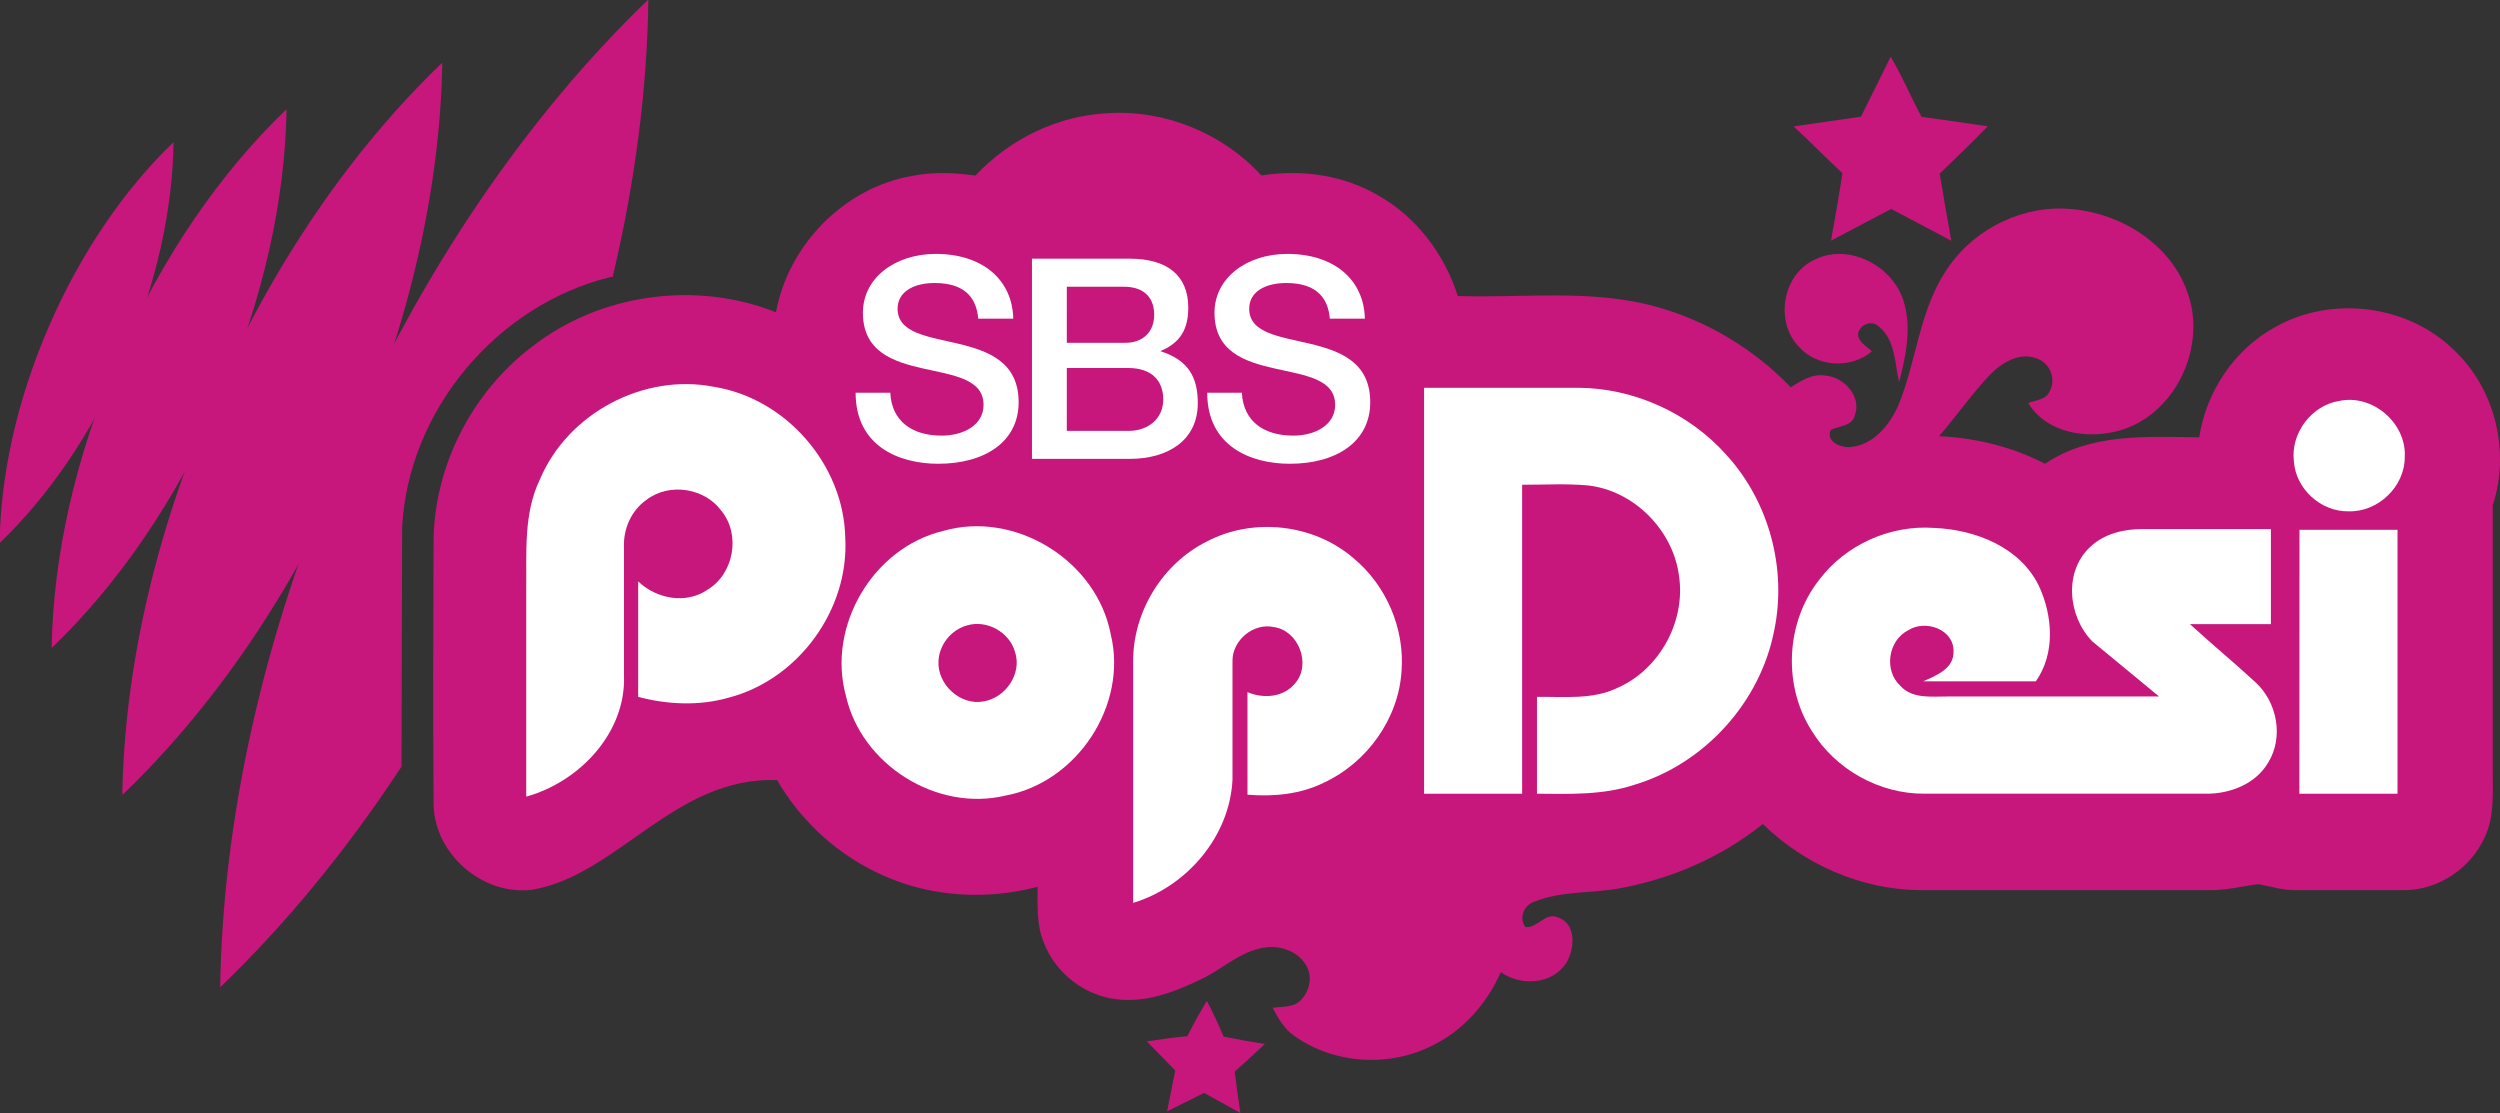 <svg id="a" width="526.06pt" height="234.2pt" version="1.1" viewBox="0 0 526.06 234.2" xmlns="http://www.w3.org/2000/svg">
 <rect x="0" y="0" width="526.06" height="234.2" fill="#333333" stroke="none"/>
 <g id="b" transform="matrix(1.001 0 0 1.001 -182.62 -232.69)" fill="#e52927">
  <g id="c" fill="#c7177c">
   <path id="d" d="m182.38 346.6c10.131-9.738 19.358-23.01 26.17-38.696 6.813-15.706 10.189-31.511 10.366-45.568l-0.118 0.118c-10.091 9.718-19.279 22.951-26.072 38.598-6.773 15.628-10.15 31.373-10.366 45.391"/>
   <path id="e" d="m193.34 368.63c13.647-13.063 26.075-30.864 35.271-51.954 9.196-21.11 13.779-42.345 14.064-61.249l-0.176 0.155c-13.588 13.044-25.978 30.825-35.134 51.838-9.157 21.013-13.739 42.17-14.063 61.015"/>
   <path id="f" d="m208.21 399.51c18.559-17.759 35.491-41.949 47.996-70.605 12.525-28.655 18.798-57.539 19.202-83.231l-0.242 0.197c-18.479 17.74-35.33 41.871-47.814 70.427s-18.736 57.32-19.198 82.912"/>
   <path id="g" transform="matrix(.749 0 0 .749 145.45 49.765)" d="m231.35 243.81-0.424 0.369c-33.166 32.009-63.369 75.513-85.676 126.96-22.306 51.452-33.399 103.7-34.066 149.77l0.025 0.053c18.101-17.387 35.318-38.219 50.857-61.889l0.178-67.045c1.627-32.8 26.467-62.427 58.254-70.307 0.339-0.077 0.539-0.11 0.859-0.17 6.386-26.933 9.679-53.158 9.992-77.75z" stroke-width="1.335"/>
  </g>
 </g>
 <path id="h" d="m397.84 11.941c2.45 4.06 4.23 8.49 6.51 12.65 4.65 0.61 9.28 1.31 13.92 1.99-3.29 3.4-6.72 6.65-10.11 9.95 0.79 4.71 1.58 9.42 2.44 14.13-4.2-2.26-8.44-4.45-12.65-6.69-4.22 2.22-8.45 4.43-12.66 6.67 0.84-4.73 1.68-9.45 2.41-14.2-3.5-3.21-6.78-6.64-10.28-9.84 4.73-0.67 9.45-1.39 14.18-2.05 2.1-4.19 4.15-8.41 6.24-12.61z" fill="#c7177c"/>
 <path id="i" d="m205.25 36.951c7.19-7.67 17.28-12.63 27.84-13.13 12.03-0.78 24.2 4.21 32.33 13.1 8.37-1.31 17.22-0.14 24.58 4.2 8.09 4.54 13.95 12.4 16.76 21.17 13.88 0.45 28.09-1.51 41.66 2.23 10.78 2.96 20.67 8.93 28.41 16.98 2.17-1.41 4.58-2.93 7.31-2.46 3.9 0.29 7.64 4.4 6.16 8.37-0.55 2.31-3.31 2.18-5.04 3.04-1.12 2.34 1.83 3.67 3.73 3.65 5.01-0.22 8.58-4.53 10.46-8.79 3.95-9.56 4.44-20.56 10.6-29.17 5.72-8.26 15.99-13.14 26.02-12.13 10.25 0.92 20.5 7.26 24.11 17.2 4.36 11.38-2.17 25.84-14.02 29.34-6.7 1.97-15.51 0.69-19.37-5.75 1.55-0.61 3.75-0.66 4.49-2.45 1.44-2.49 0.13-5.89-2.55-6.86-3.64-1.55-7.45 0.78-9.96 3.32-3.85 4.09-7.07 8.72-10.74 12.97 7.73 0.38 15.41 2.22 22.3 5.82 9.55-6.52 21.45-5.69 32.44-5.58 1.47-9.62 7.38-18.49 15.96-23.18 11.86-6.74 27.99-4.74 37.71 4.89 8.66 8.17 11.78 21.32 8.09 32.59v55.8c-0.02 4.66 0.4 9.56-1.63 13.91-2.86 6.58-9.7 11.23-16.91 11.28h-22.86c-2.71 0.05-5.29-0.78-7.91-1.26-3.41 0.42-6.76 1.31-10.21 1.26h-60.98c-12.32-0.09-24.31-5.36-33.09-13.92-8.6 6.91-18.99 11.46-29.81 13.47-6.05 1.18-12.48 0.53-18.27 2.88-2.19 0.71-3.29 3.38-1.9 5.32 2.55 0.36 4.26-3.33 7.01-1.96 3.82 1.4 3.38 6.68 1.59 9.56-2.95 4.53-9.56 4.88-13.75 1.91-2.87 6.47-7.74 12.12-14.13 15.29-9.16 4.81-20.94 4.11-29.38-1.92-2.07-1.45-3.22-3.512-4.51-5.86 1.92-0.32 4.19-0.02 5.74-1.44 1.93-1.79 2.76-4.9 1.44-7.28-1.67-3.19-5.69-4.59-9.11-3.93-4.89 0.79-8.57 4.43-12.91 6.52-5.51 2.69-11.6 5.07-17.85 4.33-6.85-0.71-13.05-5.54-15.47-11.98-1.54-3.7-1.27-7.79-1.29-11.7-10.68 2.82-22.3 2.19-32.41-2.35-9.36-4.1-17.29-11.26-22.4-20.1-21.51-0.791-33.469 19.929-51.43 23.05-10.44 1.41-20.72-7.46-20.86-17.99-0.15-18.35-0.08-36.71-0.01-55.06 0.05-15.94 7.99-31.51 20.65-41.14 14.31-11.22 34.53-14.02 51.4-7.3 2.62-14.18 14.32-26.19 28.59-28.68 4.41-0.9 8.95-0.7 13.38-0.08" fill="#c7177c"/>
 <path id="j" d="m381.6 54.761c7.09-3.75 16.34 0.91 18.84 8.23 1.93 5.67 0.64 11.78-0.82 17.39-0.95-3.96-0.76-8.79-4.21-11.62-1.47-1.52-4.01-0.55-4.42 1.41-0.07 1.84 1.8 2.64 2.9 3.77-4.47 3.76-11.68 3.33-15.51-1.13-4.88-5.27-3.28-14.85 3.22-18.05z" fill="#c7177c"/>
 <path id="k" d="m224.8 60.571c4.74 0.14 9.52-0.3 14.24 0.27 5.42 0.91 4.99 10.02-0.24 10.99-4.63 0.67-9.34 0.16-14.01 0.3 0-3.85 0-7.7 0.01-11.56z" fill="#c7177c"/>
 <path id="l" d="m224.8 77.451c5.05 0.15 10.14-0.34 15.17 0.29 5.98 0.8 6.48 10.44 0.96 12.27-5.29 1.08-10.77 0.25-16.13 0.5-0.01-4.35-0.01-8.71 0-13.06z" fill="#c7177c"/>
 <path id="m" d="m249.86 218.03c1.26-2.53 2.63-5.01 4.09-7.43 1.28 2.46 2.45 4.97 3.53 7.52 2.88 0.59 5.77 1.1 8.67 1.57-2.09 1.96-4.19 3.9-6.34 5.8 0.35 2.91 0.75 5.81 1.2 8.71-2.55-1.42-5.09-2.83-7.64-4.23-2.6 1.29-5.19 2.57-7.78 3.88 0.59-2.86 1.16-5.73 1.71-8.59-1.99-2.04-3.99-4.08-5.97-6.12 2.83-0.45 5.68-0.83 8.53-1.11z" fill="#c7177c"/>
 <g id="n" transform="matrix(.185 0 0 .185 103.42 12.176)" fill="#fff">
  <path id="o" d="m553.67 296.67h39.82c-0.938-43.827-34.38-73.695-88.25-73.695-46.017 0-82.778 27.208-82.778 66.917 0 88.635 137.22 45.639 137.22 104.83 0 23.23-23.197 34.953-47.597 34.953-33.359 0-56.898-16.105-58.47-48.767h-39.442c0 60.35 48.748 80.774 93.943 80.774 52.858 0 91.485-24.9 91.485-70 0-91.446-137.67-50.684-137.67-106.35 0-18.923 17.558-29.235 42.151-29.235 36.54 0 47.652 19.039 49.586 40.576z"/>
  <path id="p" d="m614.75 228.43v227.69h111.14c43.989 0 77.486-21.436 77.486-63.255 0-29.147-10.254-48.93-42.549-59.27 17.898-7.759 31.734-19.808 31.734-49.309 0-37.636-24.99-55.855-66.386-55.855zm39.632 31.877h64.678c25.176 0 34.723 14.336 34.723 31.948 0 19.938-13.386 31.805-32.446 31.805h-66.955zm3e-4 92.442h69.766c27.829 0 39.951 15.383 39.951 35.846 0 22.492-18.151 35.648-38.778 35.648h-70.939z"/>
  <path id="q" d="m953.59 296.67h39.82c-0.938-43.827-34.38-73.695-88.25-73.695-46.017 0-82.778 27.208-82.778 66.917 0 88.635 137.22 45.639 137.22 104.83 0 23.23-23.197 34.953-47.597 34.953-33.359 0-56.898-16.105-58.47-48.767h-39.442c0 60.35 48.748 80.774 93.943 80.774 52.858 0 91.485-24.9 91.485-70 0-91.446-137.67-50.684-137.67-106.35 0-18.923 17.558-29.235 42.151-29.235 36.54 0 47.652 19.039 49.586 40.576z"/>
 </g>
 <path id="r" d="m113.65 100.79c5.87-13.84 21.8-22.3 36.56-19.4 15.17 2.41 27.36 16.42 27.65 31.77 0.85 15.08-9.81 29.75-24.4 33.61-6.23 1.82-12.955 1.51-19.175-0.13v-24.3c3.88 3.71 10.095 4.86 14.655 1.71 5.49-3.35 6.95-11.53 2.88-16.53-3.52-4.86-11-6.01-15.78-2.35-3.19 2.23-4.92 6.14-4.74 10v26.94c0.48 12.07-9.4 22.43-20.57 25.52v-43.54c0.11-7.82-0.62-16.04 2.92-23.3z" fill="#fff"/>
 <path id="s" d="m299.66 81.596h32.385c11.82 0.05 23.46 5.365 31.3 14.205 8.91 9.79 12.69 23.87 10 36.82-2.91 15.1-14.62 28.04-29.34 32.49-6.63 2.22-13.69 1.965-20.59 1.905v-20.375c5.69-0.09 11.74 0.66 17.03-1.94 8.8-3.9 14.26-13.94 12.87-23.44-1.22-9.68-9.48-18.05-19.22-19.12-4.59-0.4-8.537-0.14-13.8-0.14v65.015h-20.635z" fill="#fff"/>
 <path id="t" d="m492.26 84.361c6.98-1.48 14.16 4.68 13.76 11.81 0.03 6.23-5.68 11.67-11.9 11.42-5.78 0.09-11.06-4.74-11.43-10.52-0.73-5.89 3.71-11.79 9.57-12.71z" fill="#fff"/>
 <path id="u" d="m198.43 111.73c15.17-4.39 32.31 6.21 35.28 21.68 3.69 14.96-7.06 31.22-22.13 34-14.51 3.47-30.35-6.51-33.59-21.04-4-14.61 5.71-31.1 20.44-34.64m5 19.89c-3.3 0.92-5.81 4.07-5.95 7.51-0.27 4.91 4.64 9.43 9.53 8.45 4.6-0.76 8.08-5.84 6.58-10.38-1.15-4.2-5.99-6.87-10.16-5.58z" fill="#fff"/>
 <path id="v" d="m253.97 113.93c9.74-5.11 22.42-3.69 30.77 3.47 6.94 5.7 10.86 14.82 10.18 23.78-0.61 10.04-7.26 19.28-16.32 23.5-4.96 2.46-10.64 3-16.1 2.54v-21.58c3.37 1.45 7.68 1.1 10.08-1.92 3.38-4.01 0.65-11.05-4.53-11.77-4.31-0.94-8.735 2.77-8.705 7.12v25c-0.57 11.92-9.615 22.5-20.905 25.92v-50.9c-0.01-10.42 6.2-20.52 15.53-25.16z" fill="#fff"/>
 <path id="w" d="m382.82 121.98c5.57-7.38 14.96-11.57 24.18-10.89 8.57 0.34 17.94 3.97 21.96 12.04 2.98 6.29 3.6 14.325-0.57 20.235h-23.7c2.69-1.19 6.47-2.655 6.38-6.255 0.13-4.7-5.93-6.79-9.51-4.5-4.26 2.13-5.19 8.43-1.7 11.69 2.57 2.86 6.73 2.225 10.18 2.255h44.28l-14.03-11.575c-5.18-5.26-6.09-14.81-0.35-20 2.95-2.73 7.1-3.69 11.03-3.65h26.88v20.005h-17.03c4.53 4.15 9.27 8.065 13.79 12.235 4.56 4.17 5.98 11.55 2.67 16.9-2.66 4.54-8.11 6.63-13.19 6.54h-59.08c-9.49 0.1-18.77-5.08-23.73-13.15-6.17-9.58-5.53-22.93 1.54-31.88z" fill="#fff"/>
 <path id="x" d="m483.87 111.48h20.625v55.535h-20.655z" fill="#fff"/>
</svg>
